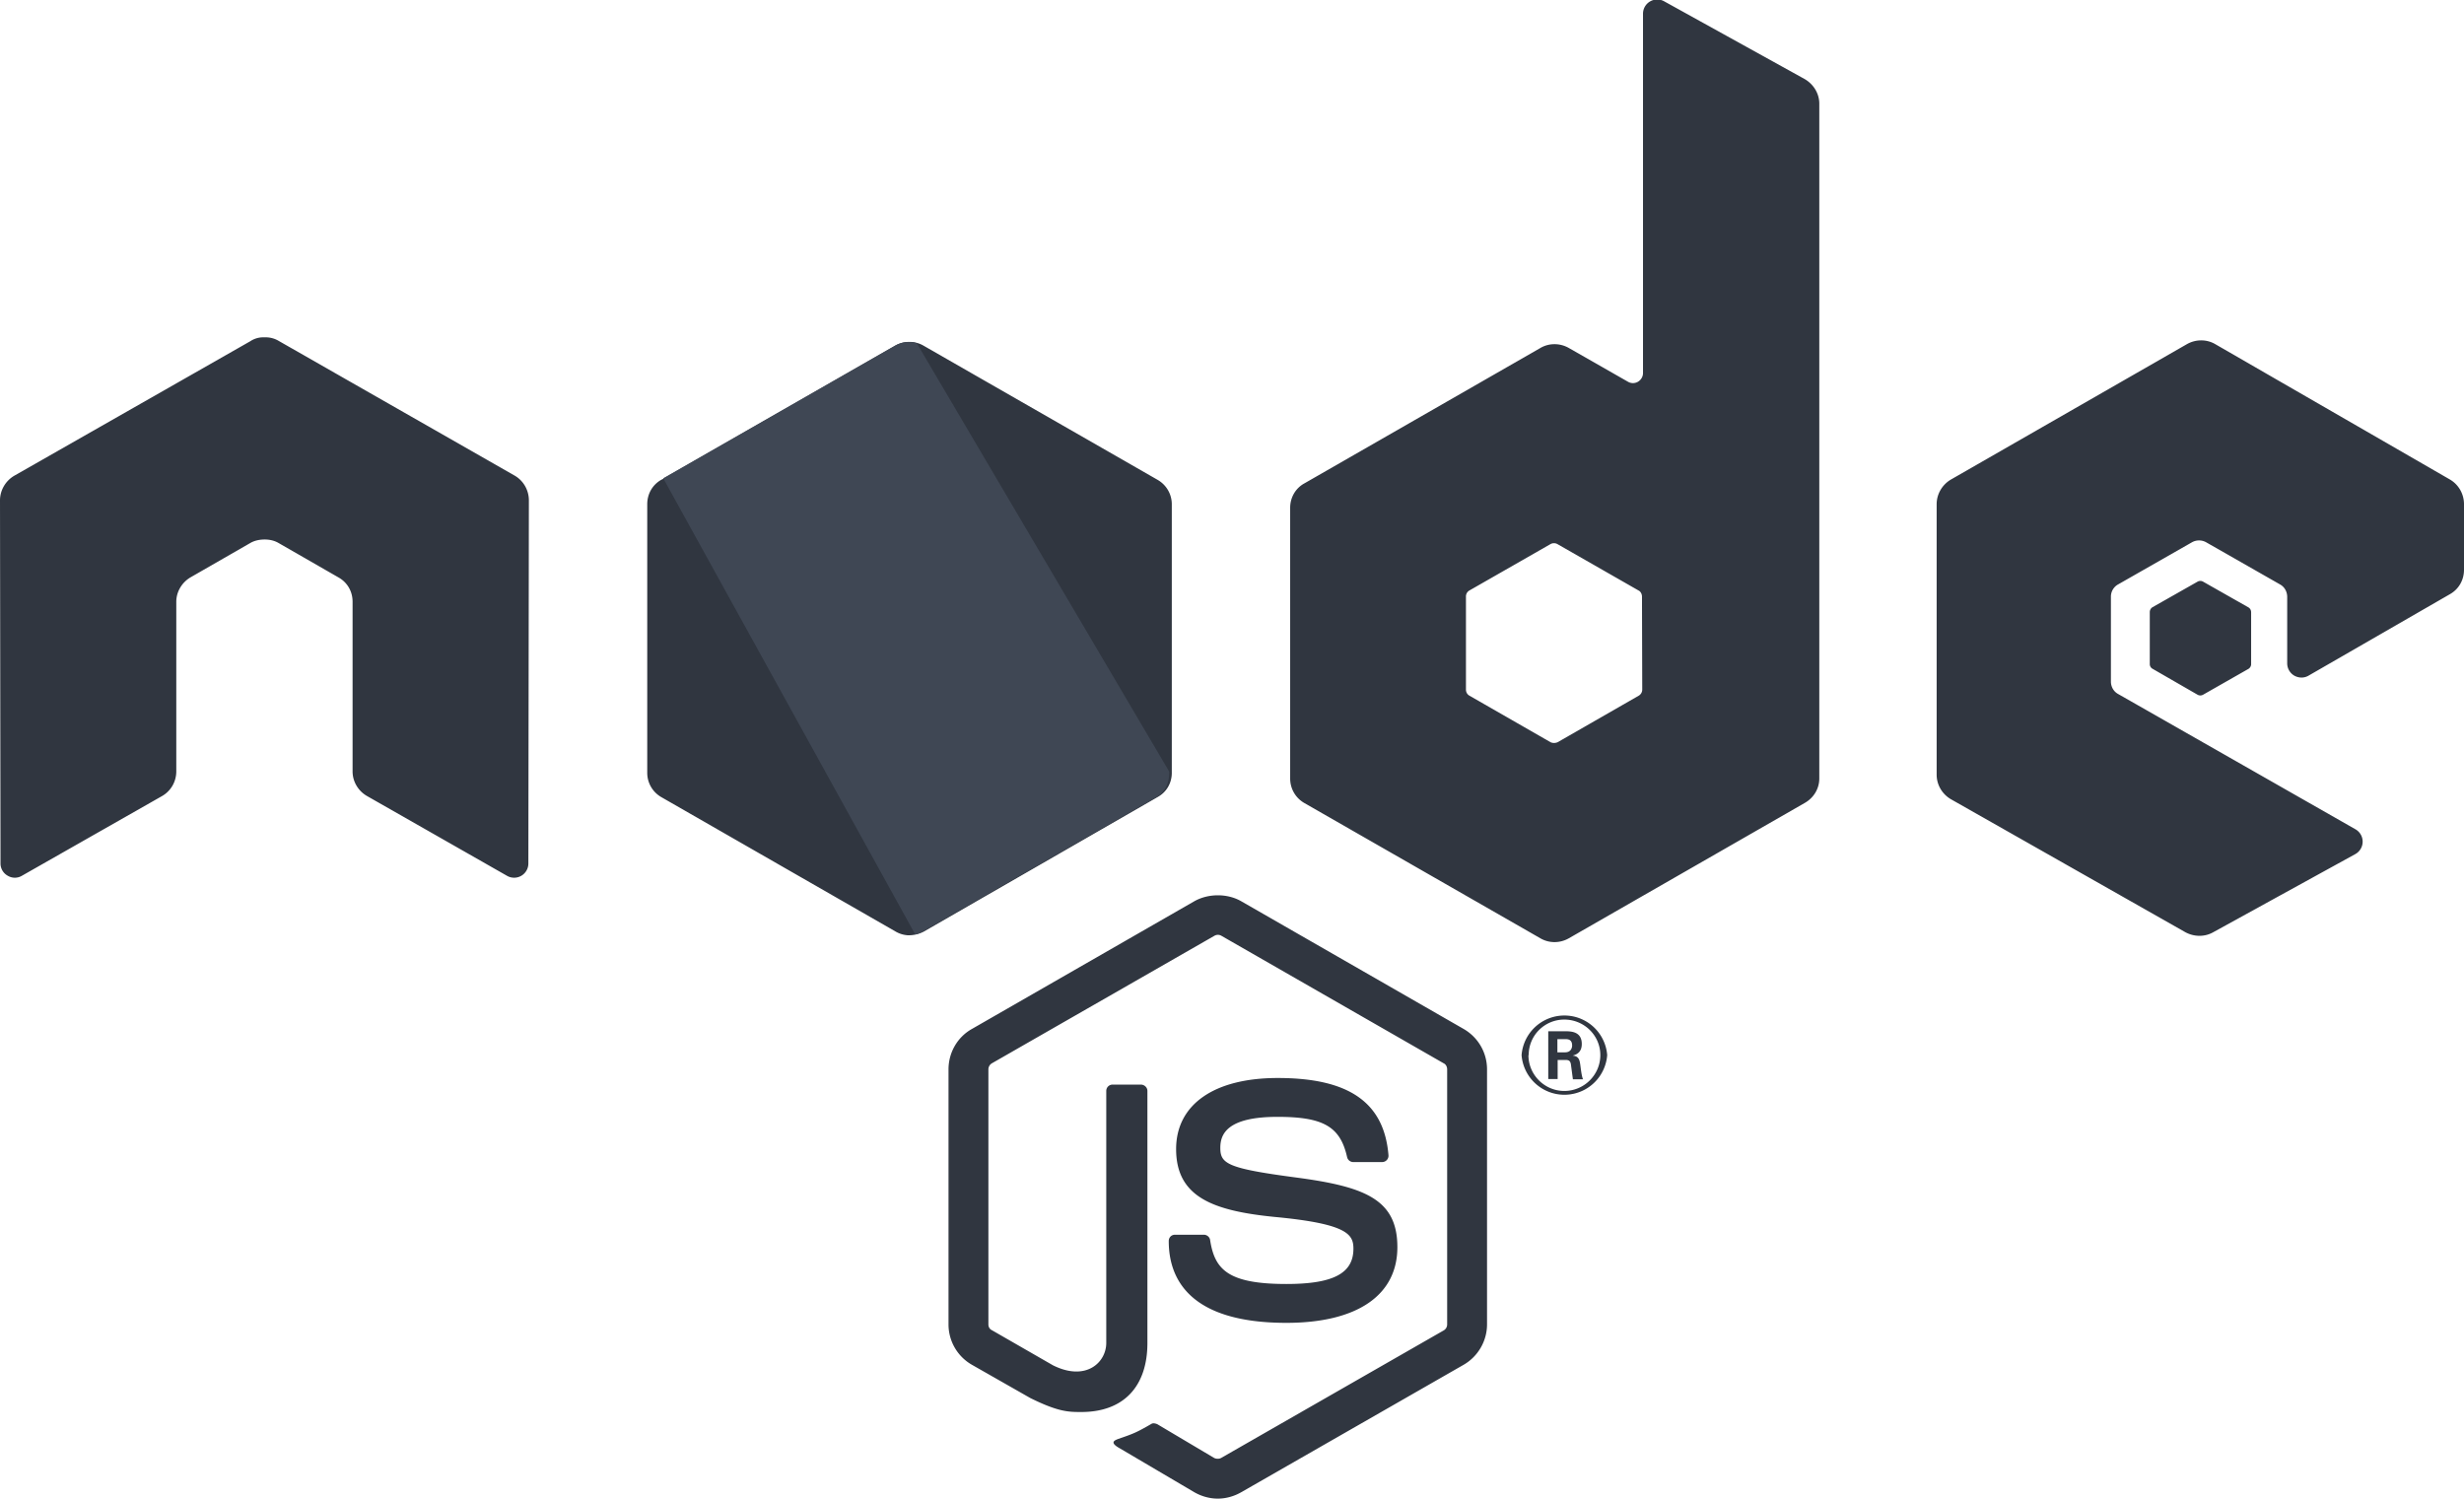 <svg xmlns="http://www.w3.org/2000/svg" xmlns:xlink="http://www.w3.org/1999/xlink" width="97" height="59" viewBox="0 0 97 59"><defs><path id="82ema" d="M807.94 2134c-.32 0-.64-.09-.92-.25l-2.92-1.72c-.44-.24-.23-.32-.08-.38.58-.2.7-.24 1.32-.6.06-.03.15-.01.22.02l2.24 1.33c.08.04.2.04.27 0l8.76-5.02a.27.27 0 0 0 .14-.24v-10.04c0-.1-.05-.2-.14-.24l-8.75-5.02a.27.27 0 0 0-.27 0l-8.76 5.02a.28.28 0 0 0-.14.24v10.04c0 .1.05.19.14.23l2.4 1.38c1.3.65 2.1-.11 2.1-.88v-9.92c0-.14.11-.25.25-.25h1.11c.14 0 .26.11.26.25v9.92c0 1.73-.95 2.72-2.6 2.72-.5 0-.9 0-2.01-.55l-2.3-1.31a1.83 1.83 0 0 1-.92-1.59v-10.04c0-.66.35-1.27.92-1.59l8.76-5.03c.55-.31 1.3-.31 1.84 0l8.76 5.03c.57.33.92.93.92 1.59v10.04c0 .65-.35 1.26-.92 1.59l-8.76 5.02c-.28.16-.6.25-.92.25zm2.7-6.92c-3.83 0-4.63-1.75-4.63-3.22 0-.14.1-.25.25-.25h1.13c.13 0 .24.1.25.22.18 1.14.69 1.72 3 1.72 1.85 0 2.64-.42 2.64-1.39 0-.56-.23-.98-3.1-1.25-2.4-.24-3.88-.77-3.88-2.67 0-1.76 1.5-2.8 4-2.8 2.8 0 4.19.96 4.36 3.04a.25.25 0 0 1-.25.27h-1.14a.25.25 0 0 1-.24-.2c-.27-1.2-.94-1.58-2.74-1.58-2.01 0-2.25.7-2.25 1.22 0 .63.28.81 3 1.17 2.7.36 3.97.86 3.97 2.74 0 1.9-1.59 2.98-4.37 2.98zm12.63-10.54a1.69 1.69 0 0 1-3.37 0 1.69 1.69 0 0 1 3.37 0zm-3.1 0c0 .78.64 1.41 1.41 1.41.79 0 1.42-.64 1.42-1.41 0-.78-.64-1.4-1.42-1.4-.76 0-1.4.61-1.4 1.4zm.78-.94h.65c.23 0 .67 0 .67.5 0 .35-.23.42-.36.46.26.02.28.19.31.43.02.15.05.4.1.5h-.4l-.08-.6c-.02-.1-.06-.16-.2-.16h-.32v.75h-.37zm.36.83h.3c.23 0 .28-.17.28-.27 0-.25-.18-.25-.28-.25h-.3zM780.8 2109a.56.56 0 0 1-.84.48l-5.51-3.14c-.35-.2-.57-.57-.57-.97v-6.68c0-.4-.2-.76-.56-.96l-2.35-1.35c-.17-.1-.36-.14-.55-.14-.2 0-.4.04-.57.14l-2.35 1.35c-.34.2-.56.57-.56.96v6.68c0 .4-.21.77-.56.97l-5.52 3.14c-.17.1-.38.1-.55 0a.55.55 0 0 1-.29-.48l-.02-14.3c0-.4.22-.77.56-.97l9.3-5.3c.15-.1.33-.15.5-.15h.1c.18 0 .36.05.51.14l9.3 5.31c.34.2.55.57.55.97zm50.24-30.89c.35.2.58.57.58.97v26.57c0 .4-.22.76-.57.96l-9.29 5.33c-.35.2-.78.2-1.12 0l-9.3-5.33c-.34-.2-.55-.56-.55-.96v-10.66c0-.4.21-.77.56-.96l9.29-5.33c.34-.2.77-.2 1.12 0l2.33 1.33c.12.07.27.07.39 0s.2-.2.2-.34v-14.16a.56.56 0 0 1 .83-.48zm-6.4 20.38c0-.1-.05-.2-.13-.24l-3.2-1.83a.28.28 0 0 0-.27 0l-3.2 1.83a.27.27 0 0 0-.13.24v3.66c0 .1.05.19.14.24l3.19 1.83c.08.04.19.04.28 0l3.19-1.83a.28.28 0 0 0 .14-.24zm26.24 3.11c-.17.1-.38.1-.56 0a.56.56 0 0 1-.28-.48v-2.62c0-.2-.1-.39-.28-.49l-2.91-1.66a.57.57 0 0 0-.56 0l-2.91 1.66a.55.55 0 0 0-.28.49v3.33c0 .2.1.39.28.49l9.35 5.33a.56.56 0 0 1 0 .97l-5.6 3.08c-.33.19-.75.19-1.1 0l-9.22-5.23c-.35-.2-.57-.57-.57-.97v-10.65c0-.4.22-.77.56-.97l9.29-5.33c.35-.2.78-.2 1.12 0l9.24 5.33c.34.2.55.57.55.97v2.58c0 .4-.2.76-.55.96zm-4.37-3.7a.22.22 0 0 1 .22 0l1.78 1.01c.07.04.11.11.11.2v2.04c0 .07-.04.14-.1.18l-1.79 1.02a.22.22 0 0 1-.22 0l-1.77-1.02a.21.21 0 0 1-.11-.18v-2.05c0-.08.04-.15.1-.19zm-50.7-9.44s-.2 0 0 0c.19 0 .38.05.55.15l9.21 5.28c.35.2.56.57.56.96v10.58c0 .4-.21.76-.56.95l-9.21 5.3c-.2.1-.42.15-.64.14a1.1 1.1 0 0 1-.47-.15l-9.22-5.29a1.1 1.1 0 0 1-.55-.95v-10.58c0-.4.2-.76.55-.96l.1-.05h-.01l9.12-5.23a1.11 1.11 0 0 1 .56-.15z"></path><path id="82emb" d="M796.33 2111.67l9.2-5.29c.34-.2.5-.56.5-.95v-.05l-9.94-16.87c-.29-.09-.6-.05-.86.1l-9.12 5.22 9.92 17.96c.1-.02.2-.06.3-.12z"></path></defs><g><g transform="translate(-760 -2075)"><use fill="#303640" xlink:href="#82ema"></use></g><g transform="translate(-760 -2075)"><use fill="#3f4754" xlink:href="#82emb"></use></g></g></svg>